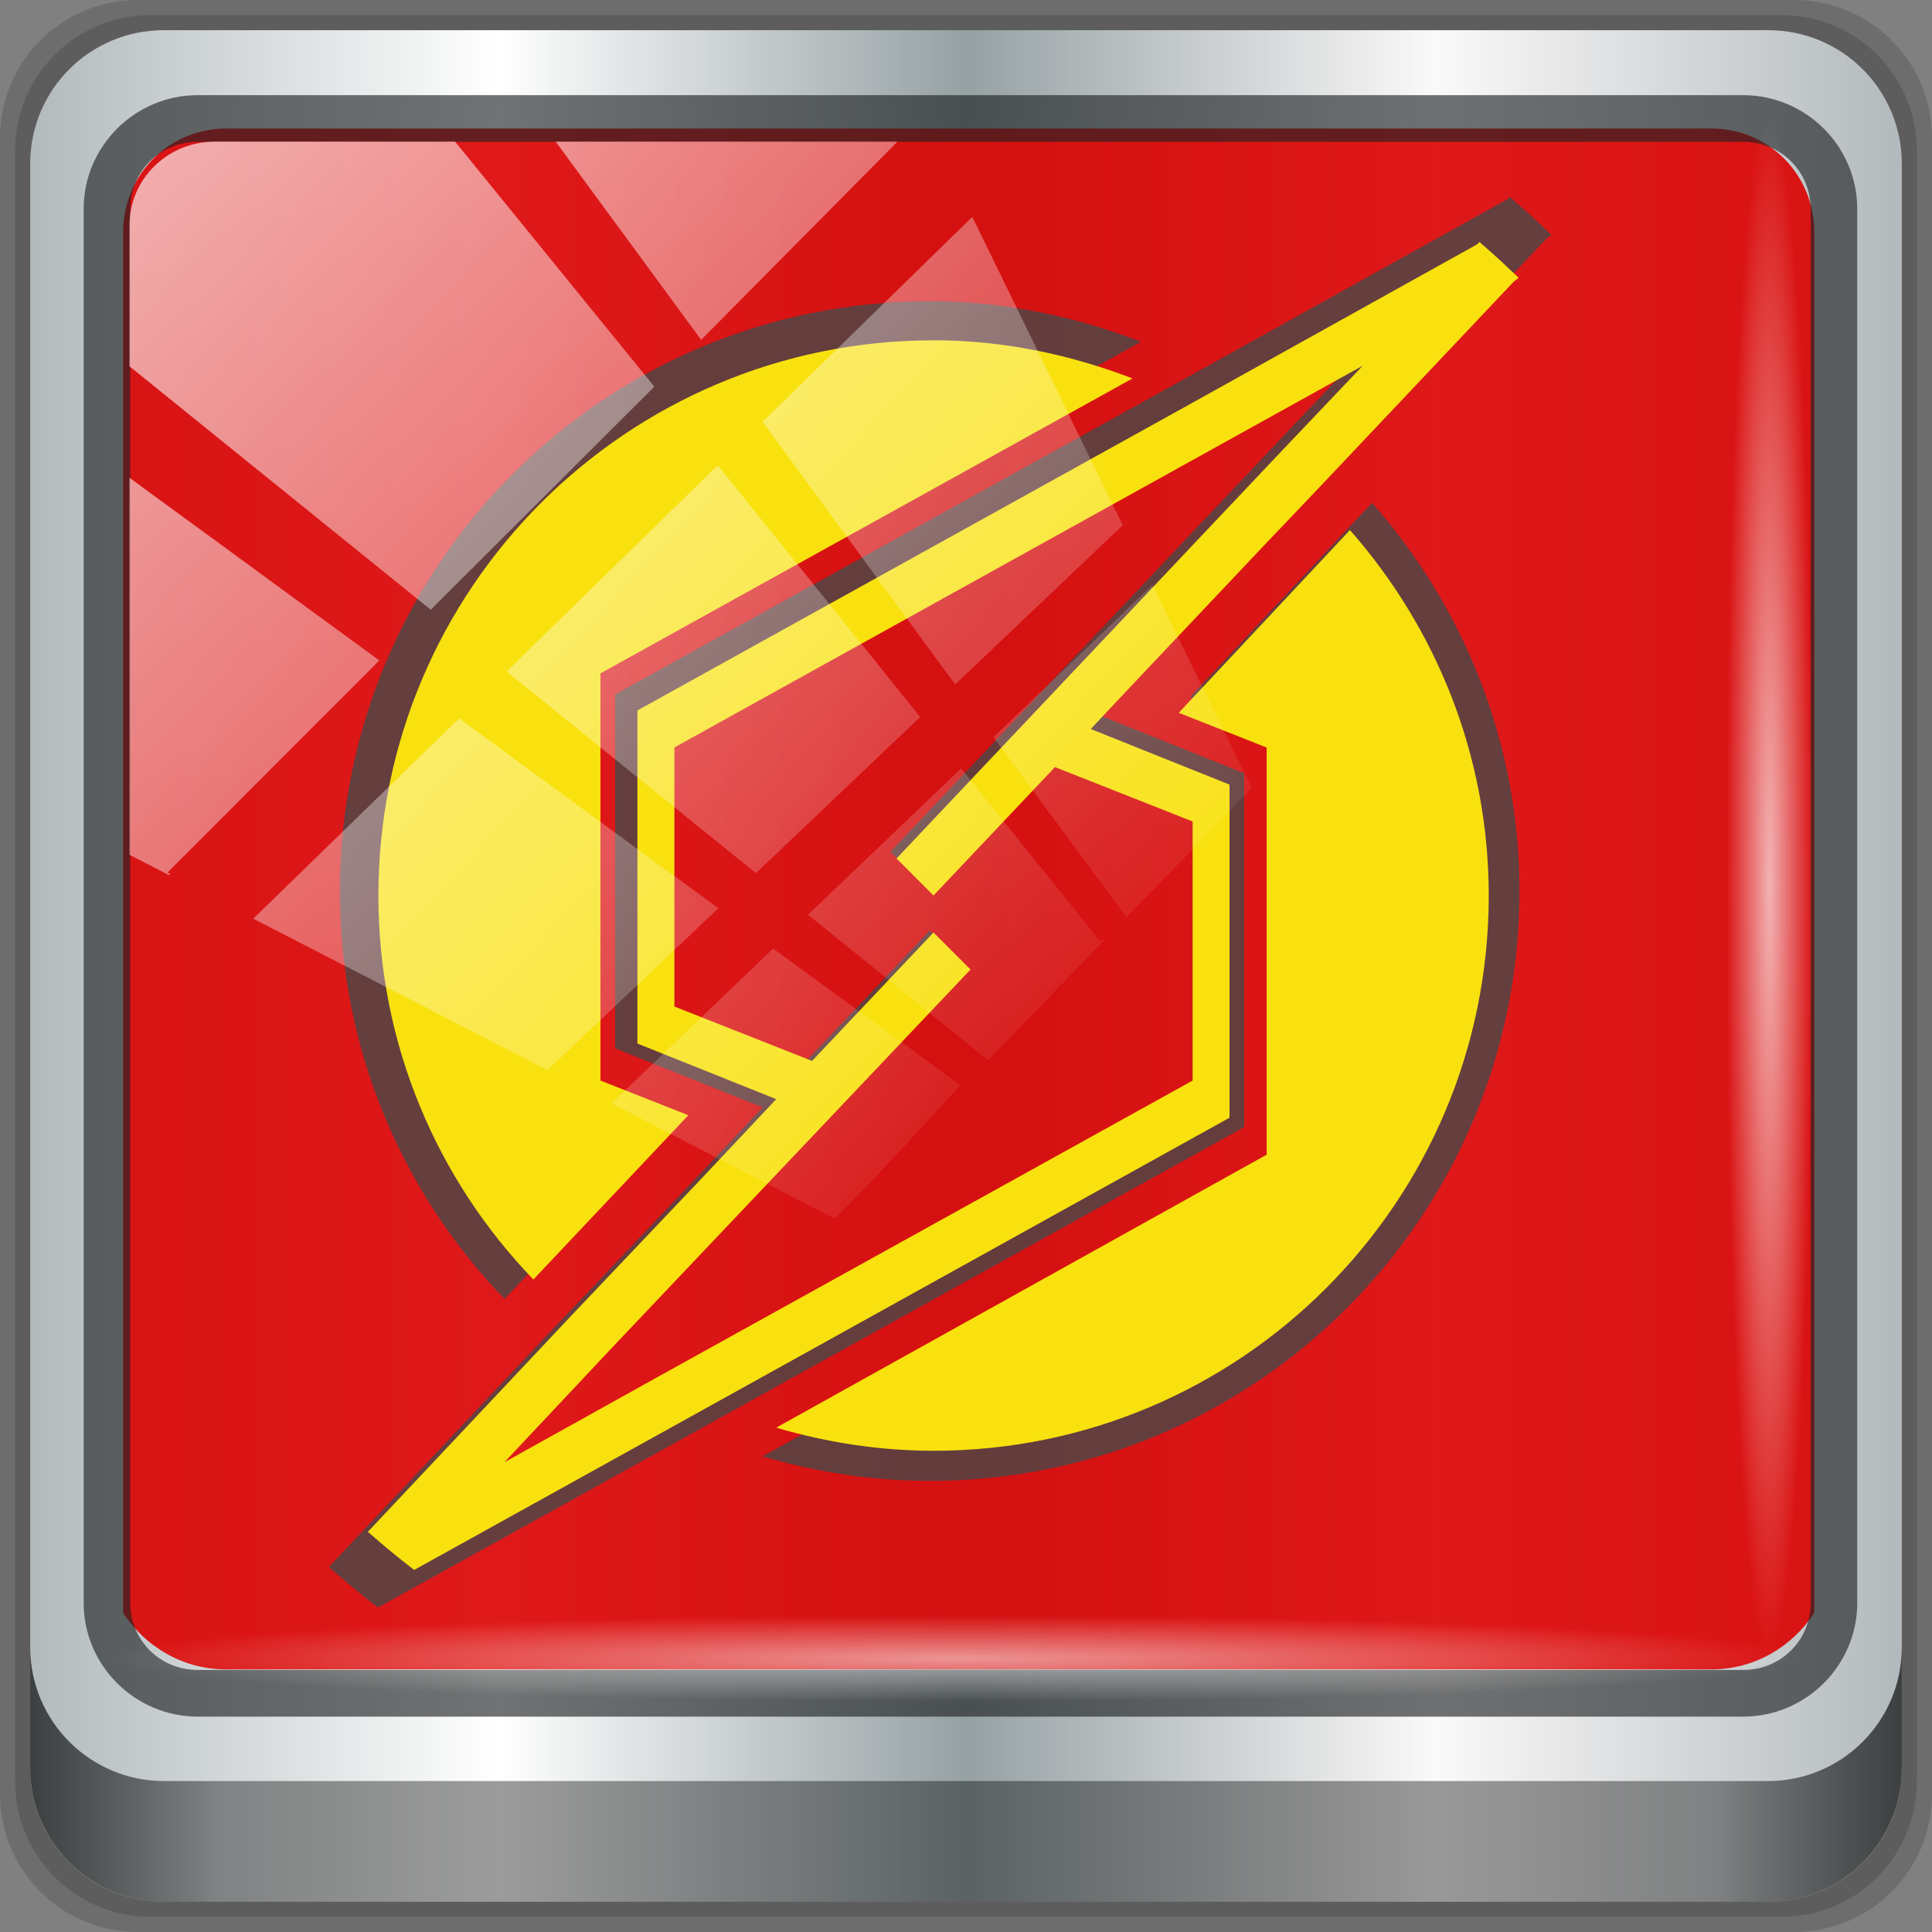 <?xml version="1.0" encoding="UTF-8" standalone="no"?>
<svg
   xmlns:dc="http://purl.org/dc/elements/1.1/"
   xmlns:cc="http://creativecommons.org/ns#"
   xmlns:rdf="http://www.w3.org/1999/02/22-rdf-syntax-ns#"
   xmlns:svg="http://www.w3.org/2000/svg"
   xmlns="http://www.w3.org/2000/svg"
   xmlns:xlink="http://www.w3.org/1999/xlink"
   xmlns:sodipodi="http://sodipodi.sourceforge.net/DTD/sodipodi-0.dtd"
   xmlns:inkscape="http://www.inkscape.org/namespaces/inkscape"
   viewBox="0 0 48 48"
   version="1.1"
   id="svg29"
   sodipodi:docname="am2r.svg"
   inkscape:version="0.92.2 5c3e80d, 2017-08-06">
  <rect x="0" y="0" width="48" height="48" fill="#808080" stroke="none"/>
  <sodipodi:namedview
     pagecolor="#ffffff"
     bordercolor="#666666"
     borderopacity="1"
     objecttolerance="10"
     gridtolerance="10"
     guidetolerance="10"
     inkscape:pageopacity="0"
     inkscape:pageshadow="2"
     inkscape:window-width="1280"
     inkscape:window-height="943"
     id="namedview31"
     showgrid="false"
     inkscape:snap-global="false"
     inkscape:zoom="4.9166667"
     inkscape:cx="24"
     inkscape:cy="22.372881"
     inkscape:window-x="0"
     inkscape:window-y="19"
     inkscape:window-maximized="1"
     inkscape:current-layer="g978" />
  <defs
     id="defs7">
    <linearGradient
       id="linearGradient4064"
       x1="1"
       x2="47"
       gradientUnits="userSpaceOnUse">
      <stop
         style="stop-color:#e52f33;stop-opacity:1"
         id="stop2" />
      <stop
         offset="1"
         style="stop-color:#e74145;stop-opacity:1"
         id="stop4" />
    </linearGradient>
    <linearGradient
       inkscape:collect="always"
       xlink:href="#linearGradient6139-0"
       id="linearGradient4071"
       gradientUnits="userSpaceOnUse"
       gradientTransform="matrix(0.554,0,0,0.554,-2.571,1072.502)"
       x1="6"
       y1="47"
       x2="90"
       y2="47" />
    <linearGradient
       id="linearGradient6139-0">
      <stop
         id="stop6141-2"
         offset="0"
         style="stop-color:#b2babc;stop-opacity:1" />
      <stop
         style="stop-color:#ffffff;stop-opacity:1;"
         offset="0.25"
         id="stop6151-0" />
      <stop
         style="stop-color:#96a1a4;stop-opacity:1"
         offset="0.5"
         id="stop6147-1" />
      <stop
         id="stop6149-4"
         offset="0.75"
         style="stop-color:#fbf9f9;stop-opacity:1;" />
      <stop
         id="stop6143-4"
         offset="1"
         style="stop-color:#b2b9bc;stop-opacity:1" />
    </linearGradient>
    <linearGradient
       gradientTransform="matrix(0.5,0,0,0.5,-9.9148954e-7,1074.52)"
       inkscape:collect="always"
       xlink:href="#linearGradient3832-0-6-1-1"
       id="linearGradient4129"
       x1="1.5"
       y1="88.172"
       x2="94.5"
       y2="88.172"
       gradientUnits="userSpaceOnUse" />
    <linearGradient
       id="linearGradient3832-0-6-1-1">
      <stop
         style="stop-color:#000000;stop-opacity:1;"
         offset="0"
         id="stop3834-6-3-7-1" />
      <stop
         id="stop3872-2-4"
         offset="0.1"
         style="stop-color:#000000;stop-opacity:0.588;" />
      <stop
         style="stop-color:#000000;stop-opacity:0.588;"
         offset="0.9"
         id="stop3844-6-2-7-6" />
      <stop
         style="stop-color:#000000;stop-opacity:1;"
         offset="1"
         id="stop3836-5-0-2-9" />
    </linearGradient>
    <radialGradient
       inkscape:collect="always"
       xlink:href="#linearGradient3737"
       id="radialGradient7462"
       gradientUnits="userSpaceOnUse"
       gradientTransform="matrix(0.488,0,0,0.025,16.949,1114.603)"
       cx="13.948"
       cy="44.893"
       fx="13.948"
       fy="44.893"
       r="43.199" />
    <linearGradient
       id="linearGradient3737">
      <stop
         offset="0"
         style="stop-color:#ffffff;stop-opacity:1"
         id="stop3739" />
      <stop
         offset="1"
         style="stop-color:#ffffff;stop-opacity:0"
         id="stop3741" />
    </linearGradient>
    <radialGradient
       inkscape:collect="always"
       xlink:href="#linearGradient3737"
       id="radialGradient7464"
       gradientUnits="userSpaceOnUse"
       gradientTransform="matrix(0.444,0,0,0.025,1090.292,-45.084)"
       cx="13.948"
       cy="44.893"
       fx="13.948"
       fy="44.893"
       r="43.199" />
    <linearGradient
       inkscape:collect="always"
       xlink:href="#linearGradient3737"
       id="linearGradient4767"
       gradientUnits="userSpaceOnUse"
       x1="2.771"
       y1="-28.642"
       x2="50.528"
       y2="14.514" />
    <clipPath
       id="clipPath4156-4-1"
       clipPathUnits="userSpaceOnUse">
      <path
         inkscape:connector-curvature="0"
         id="path4158-0-8"
         d="m 27.046,-55.695 -14.214,13.321 h 0.061 l 15.653,21.771 10.231,-10.546 C 38.562,-32.302 27.468,-54.819 27.046,-55.695 Z M 9.647,-39.383 -5.241,-25.321 15.988,-7.806 26.372,-18.383 Z m 31.491,12.951 -9.741,9.714 8.945,12.458 7.781,-7.555 z m -49.84,4.379 -13.754,12.982 26.283,13.846 0.061,-0.062 -0.123,-0.062 L 13.599,-5.401 -8.702,-22.053 Z m 38.015,7.401 -9.803,9.775 11.579,9.559 7.628,-7.401 -8.669,-11.009 z m 20.187,5.674 -7.383,7.216 6.188,8.542 5.82,-6.137 z m -32.195,6.322 -9.557,9.498 13.662,7.185 7.934,-7.678 z m 23.312,2.374 -7.107,6.938 8.363,6.907 5.361,-5.674 -0.061,-0.092 -0.092,0.123 -6.464,-8.203 z m -8.73,8.542 -7.505,7.339 10.354,5.458 c 1.397,-1.321 5.675,-6.123 5.851,-6.322 z"
         style="opacity:0.6;fill:#ffffff;fill-opacity:1;stroke:none" />
    </clipPath>
    <linearGradient
       id="ButtonShadow-16"
       gradientTransform="scale(1.006,0.994)"
       x1="45.448"
       y1="92.54"
       x2="45.448"
       y2="7.017"
       gradientUnits="userSpaceOnUse">
      <stop
         style="stop-color:#000000;stop-opacity:1;"
         offset="0"
         id="stop3750-6" />
      <stop
         style="stop-color:#000000;stop-opacity:0.588;"
         offset="1"
         id="stop3752-4" />
    </linearGradient>
    <clipPath
       clipPathUnits="userSpaceOnUse"
       id="clipPath4355-7">
      <rect
         style="fill:#ffffff;fill-opacity:1;fill-rule:nonzero;stroke:none"
         id="rect4357-5"
         width="84"
         height="80"
         x="6"
         y="6"
         rx="6"
         ry="6" />
    </clipPath>
    <clipPath
       clipPathUnits="userSpaceOnUse"
       id="clipPath4355-9">
      <rect
         style="fill:#ffffff;fill-opacity:1;fill-rule:nonzero;stroke:none"
         id="rect4357-1"
         width="84"
         height="80"
         x="6"
         y="6"
         rx="6"
         ry="6" />
    </clipPath>
    <clipPath
       clipPathUnits="userSpaceOnUse"
       id="clipPath4355-1">
      <rect
         style="fill:#ffffff;fill-opacity:1;fill-rule:nonzero;stroke:none"
         id="rect4357-9"
         width="84"
         height="80"
         x="6"
         y="6"
         rx="6"
         ry="6" />
    </clipPath>
    <clipPath
       clipPathUnits="userSpaceOnUse"
       id="clipPath3943-52-0">
      <path
         id="path3945-4-1"
         d="m 69.781,20.844 -5,3.438 c 5.587,5.537 9,13.328 9,21.812 0,8.434 -3.377,16.096 -8.906,21.625 l 5,3.438 C 76.078,64.576 80,55.844 80,46.094 c 2e-6,-9.797 -3.963,-18.66 -10.219,-25.25 z M 40,24.062 28.906,36.219 H 21.5 c -0.823,0 -1.5,0.677 -1.5,1.5 v 1 14.844 1 c 0,0.823 0.684,1.61 1.5,1.5 h 7.406 L 40,68 V 66 26.062 Z m 20.594,3.281 -5,3.438 L 55.5,30.875 c 3.938,3.89 6.406,9.25 6.406,15.219 0,5.921 -2.43,11.148 -6.312,15.031 l 0.094,0.094 5.094,3.438 c 4.475,-4.908 7.25,-11.402 7.25,-18.562 0,-7.231 -2.879,-13.831 -7.438,-18.75 z m -9.25,6.5 -5.219,3.625 c 2.222,2.218 3.719,5.24 3.719,8.625 0,3.337 -1.459,6.228 -3.625,8.438 l 5.219,3.625 c 2.822,-3.237 4.531,-7.434 4.531,-12.062 0,-4.673 -1.754,-9.001 -4.625,-12.25 z"
         style="color:#000000;display:inline;overflow:visible;visibility:visible;opacity:0.8;fill:#ff00ff;fill-opacity:1;fill-rule:nonzero;stroke:none;stroke-width:1;marker:none;enable-background:accumulate"
         inkscape:connector-curvature="0" />
    </clipPath>
  </defs>
  <g
     transform="translate(0,-1074.52)"
     id="layer1"
     inkscape:label="Livello 1">
    <path
       inkscape:connector-curvature="0"
       id="path3288"
       d="M 44.571,1074.52 H 3.429 c -1.899,0 -3.429,1.529 -3.429,3.429 v 41.143 c 0,1.899 1.529,3.429 3.429,3.429 H 44.571 c 1.899,0 3.429,-1.529 3.429,-3.429 v -41.143 c 0,-1.899 -1.529,-3.429 -3.429,-3.429 z"
       style="display:inline;opacity:0.15;fill:#000000;fill-opacity:1;fill-rule:nonzero;stroke:none;stroke-width:0.5" />
    <path
       style="display:inline;opacity:0.15;fill:#000000;fill-opacity:1;fill-rule:nonzero;stroke:none;stroke-width:0.5"
       d="M 44.25,1074.895 H 3.75 c -1.87,0 -3.375,1.505 -3.375,3.375 v 40.5 c 0,1.87 1.505,3.375 3.375,3.375 H 44.25 c 1.87,0 3.375,-1.505 3.375,-3.375 v -40.5 c 0,-1.87 -1.505,-3.375 -3.375,-3.375 z"
       id="path4085"
       inkscape:connector-curvature="0" />
    <path
       inkscape:connector-curvature="0"
       id="rect4251-1"
       d="M 43.929,1075.27 H 4.071 c -1.84,0 -3.321,1.481 -3.321,3.321 v 39.857 c 0,1.84 1.481,3.321 3.321,3.321 H 43.929 c 1.84,0 3.321,-1.481 3.321,-3.321 v -39.857 c 0,-1.84 -1.481,-3.321 -3.321,-3.321 z"
       style="display:inline;fill:url(#linearGradient4071);fill-opacity:1;fill-rule:nonzero;stroke:none;stroke-width:0.5" />
    <path
       sodipodi:nodetypes="sscccsccscccsss"
       inkscape:connector-curvature="0"
       id="path3400-6"
       d="m 5.621,1077.713 c -1.428,0 -2.562,1.144 -2.562,2.586 v 10.714 3.62 19.957 c 0.549,0.842 1.484,1.406 2.562,1.406 h 2.05 32.794 2.05 c 1.078,0 2.013,-0.564 2.562,-1.406 v -19.957 -3.62 -10.714 c 0,-1.441 -1.134,-2.586 -2.562,-2.586 z"
       style="display:inline;opacity:0.9;fill:#dc0000;fill-opacity:1;fill-rule:nonzero;stroke:none;stroke-width:0.515" />
    <path
       style="color:#000000;font-style:normal;font-variant:normal;font-weight:normal;font-stretch:normal;font-size:medium;line-height:normal;font-family:Sans;-inkscape-font-specification:Sans;text-indent:0;text-align:start;text-decoration:none;text-decoration-line:none;letter-spacing:normal;word-spacing:normal;text-transform:none;writing-mode:lr-tb;direction:ltr;baseline-shift:baseline;text-anchor:start;display:inline;overflow:visible;visibility:visible;fill:#1f2224;fill-opacity:0.633;stroke:none;stroke-width:1.188;marker:none;enable-background:accumulate"
       d="m 4.913,1076.884 c -1.558,0 -2.834,1.27 -2.834,2.823 v 34.639 c 0,1.553 1.276,2.823 2.834,2.823 H 43.308 c 1.558,0 2.834,-1.27 2.834,-2.823 v -34.639 c 0,-1.553 -1.276,-2.823 -2.834,-2.823 z m 0,1.16 H 43.308 c 0.944,0 1.676,0.74 1.676,1.663 v 34.639 c 0,0.923 -0.732,1.663 -1.676,1.663 H 4.913 c -0.944,0 -1.676,-0.74 -1.676,-1.663 v -34.639 c 0,-0.923 0.732,-1.663 1.676,-1.663 z"
       id="path4989"
       inkscape:connector-curvature="0" />
    <path
       id="path4118"
       d="m 0.75,1115.442 v 3 c 0,1.84 1.488,3.328 3.328,3.328 H 43.922 c 1.84,0 3.328,-1.488 3.328,-3.328 v -3 c 0,1.84 -1.488,3.328 -3.328,3.328 H 4.078 c -1.84,0 -3.328,-1.488 -3.328,-3.328 z"
       style="display:inline;opacity:0.658;fill:url(#linearGradient4129);fill-opacity:1;fill-rule:nonzero;stroke:none;stroke-width:0.5"
       inkscape:connector-curvature="0" />
    <rect
       ry="2.125"
       rx="0"
       y="1114.645"
       x="2.687"
       height="2.125"
       width="42.125"
       id="rect4131"
       style="opacity:0.55;fill:url(#radialGradient7462);fill-opacity:1;stroke:none;stroke-width:0.5" />
    <rect
       transform="rotate(90)"
       style="opacity:0.669;fill:url(#radialGradient7464);fill-opacity:1;stroke:none;stroke-width:0.5"
       id="rect4141"
       width="38.375"
       height="2.125"
       x="1077.3"
       y="-45.043"
       rx="0"
       ry="2.125" />
    <g
       id="g978"
       transform="matrix(0.961,0,0,0.961,1.684,43.242)">
      <path
         inkscape:connector-curvature="0"
         d="m 37.278,1078.218 -0.064,0.064 -7.878,4.384 -15.185,8.418 v 9.149 l 2.383,0.954 1.429,0.572 -0.985,1.048 -1.048,1.112 -3.59,3.781 -5.591,5.941 c 0.408,0.363 0.838,0.715 1.271,1.048 l 8.194,-4.543 14.2,-7.878 v -9.149 l -2.383,-0.954 -1.429,-0.572 0.985,-1.048 3.844,-4.066 1.302,-1.366 5.496,-5.814 0.127,-0.096 c -0.353,-0.335 -0.708,-0.673 -1.081,-0.985 z m -14.994,2.7 c -8.421,0 -15.249,6.827 -15.249,15.248 0,4.107 1.621,7.81 4.257,10.547 l 4.257,-4.511 -2.414,-0.954 v -11.182 l 14.613,-8.101 c -1.698,-0.653 -3.537,-1.048 -5.464,-1.048 z m 11.786,0.699 -2.414,2.541 -10.388,10.992 1.017,1.017 3.335,-3.526 3.781,1.493 v 7.116 l -14.677,8.133 -4.225,2.351 2.954,-3.145 9.849,-10.388 -1.017,-1.017 -3.335,3.526 -3.781,-1.493 v -7.116 z m -0.35,4.511 -4.702,5.02 2.414,0.954 v 11.182 l -13.47,7.497 c 1.368,0.403 2.822,0.635 4.32,0.635 8.421,0 15.249,-6.827 15.249,-15.248 0,-3.854 -1.455,-7.361 -3.812,-10.039 z"
         style="opacity:1;fill:#474747;fill-opacity:0.8;fill-rule:nonzero;stroke:none;stroke-width:1.017"
         id="path974" />
      <path
         id="path27"
         style="opacity:1;fill:#f8e10f;fill-opacity:1;fill-rule:nonzero;stroke:none;stroke-width:0.957"
         d="m 36.497,1079.386 -0.06,0.06 -7.416,4.127 -14.294,7.924 v 8.612 l 2.243,0.898 1.345,0.539 -0.927,0.987 -0.987,1.047 -3.379,3.559 -5.263,5.592 c 0.384,0.342 0.788,0.673 1.196,0.987 l 7.713,-4.276 13.367,-7.416 v -8.612 l -2.243,-0.898 -1.345,-0.539 0.927,-0.987 3.618,-3.828 1.226,-1.286 5.173,-5.473 0.12,-0.09 c -0.332,-0.315 -0.666,-0.633 -1.017,-0.927 z m -14.114,2.542 c -7.927,0 -14.353,6.426 -14.353,14.353 0,3.866 1.526,7.352 4.007,9.928 l 4.007,-4.247 -2.273,-0.897 v -10.526 l 13.755,-7.625 c -1.598,-0.614 -3.329,-0.987 -5.143,-0.987 z m 11.094,0.658 -2.273,2.392 -9.779,10.347 0.957,0.957 3.14,-3.32 3.559,1.406 v 6.698 l -13.816,7.655 -3.977,2.213 2.781,-2.961 9.27,-9.778 -0.957,-0.957 -3.14,3.32 -3.559,-1.406 v -6.698 z m -0.329,4.247 -4.426,4.725 2.273,0.898 v 10.526 l -12.679,7.057 c 1.288,0.379 2.656,0.598 4.067,0.598 7.927,0 14.353,-6.426 14.353,-14.353 0,-3.628 -1.369,-6.929 -3.588,-9.449 z"
         inkscape:connector-curvature="0" />
    </g>
    <rect
       clip-path="url(#clipPath4156-4-1)"
       ry="3.957"
       rx="3.957"
       y="-30"
       x="2"
       height="69.024"
       width="75.966"
       id="rect4146"
       style="opacity:0.65;fill:url(#linearGradient4767);fill-opacity:1;stroke:none"
       transform="matrix(0.535,0,0,0.524,2.148,1093.759)" />
  </g>
</svg>
